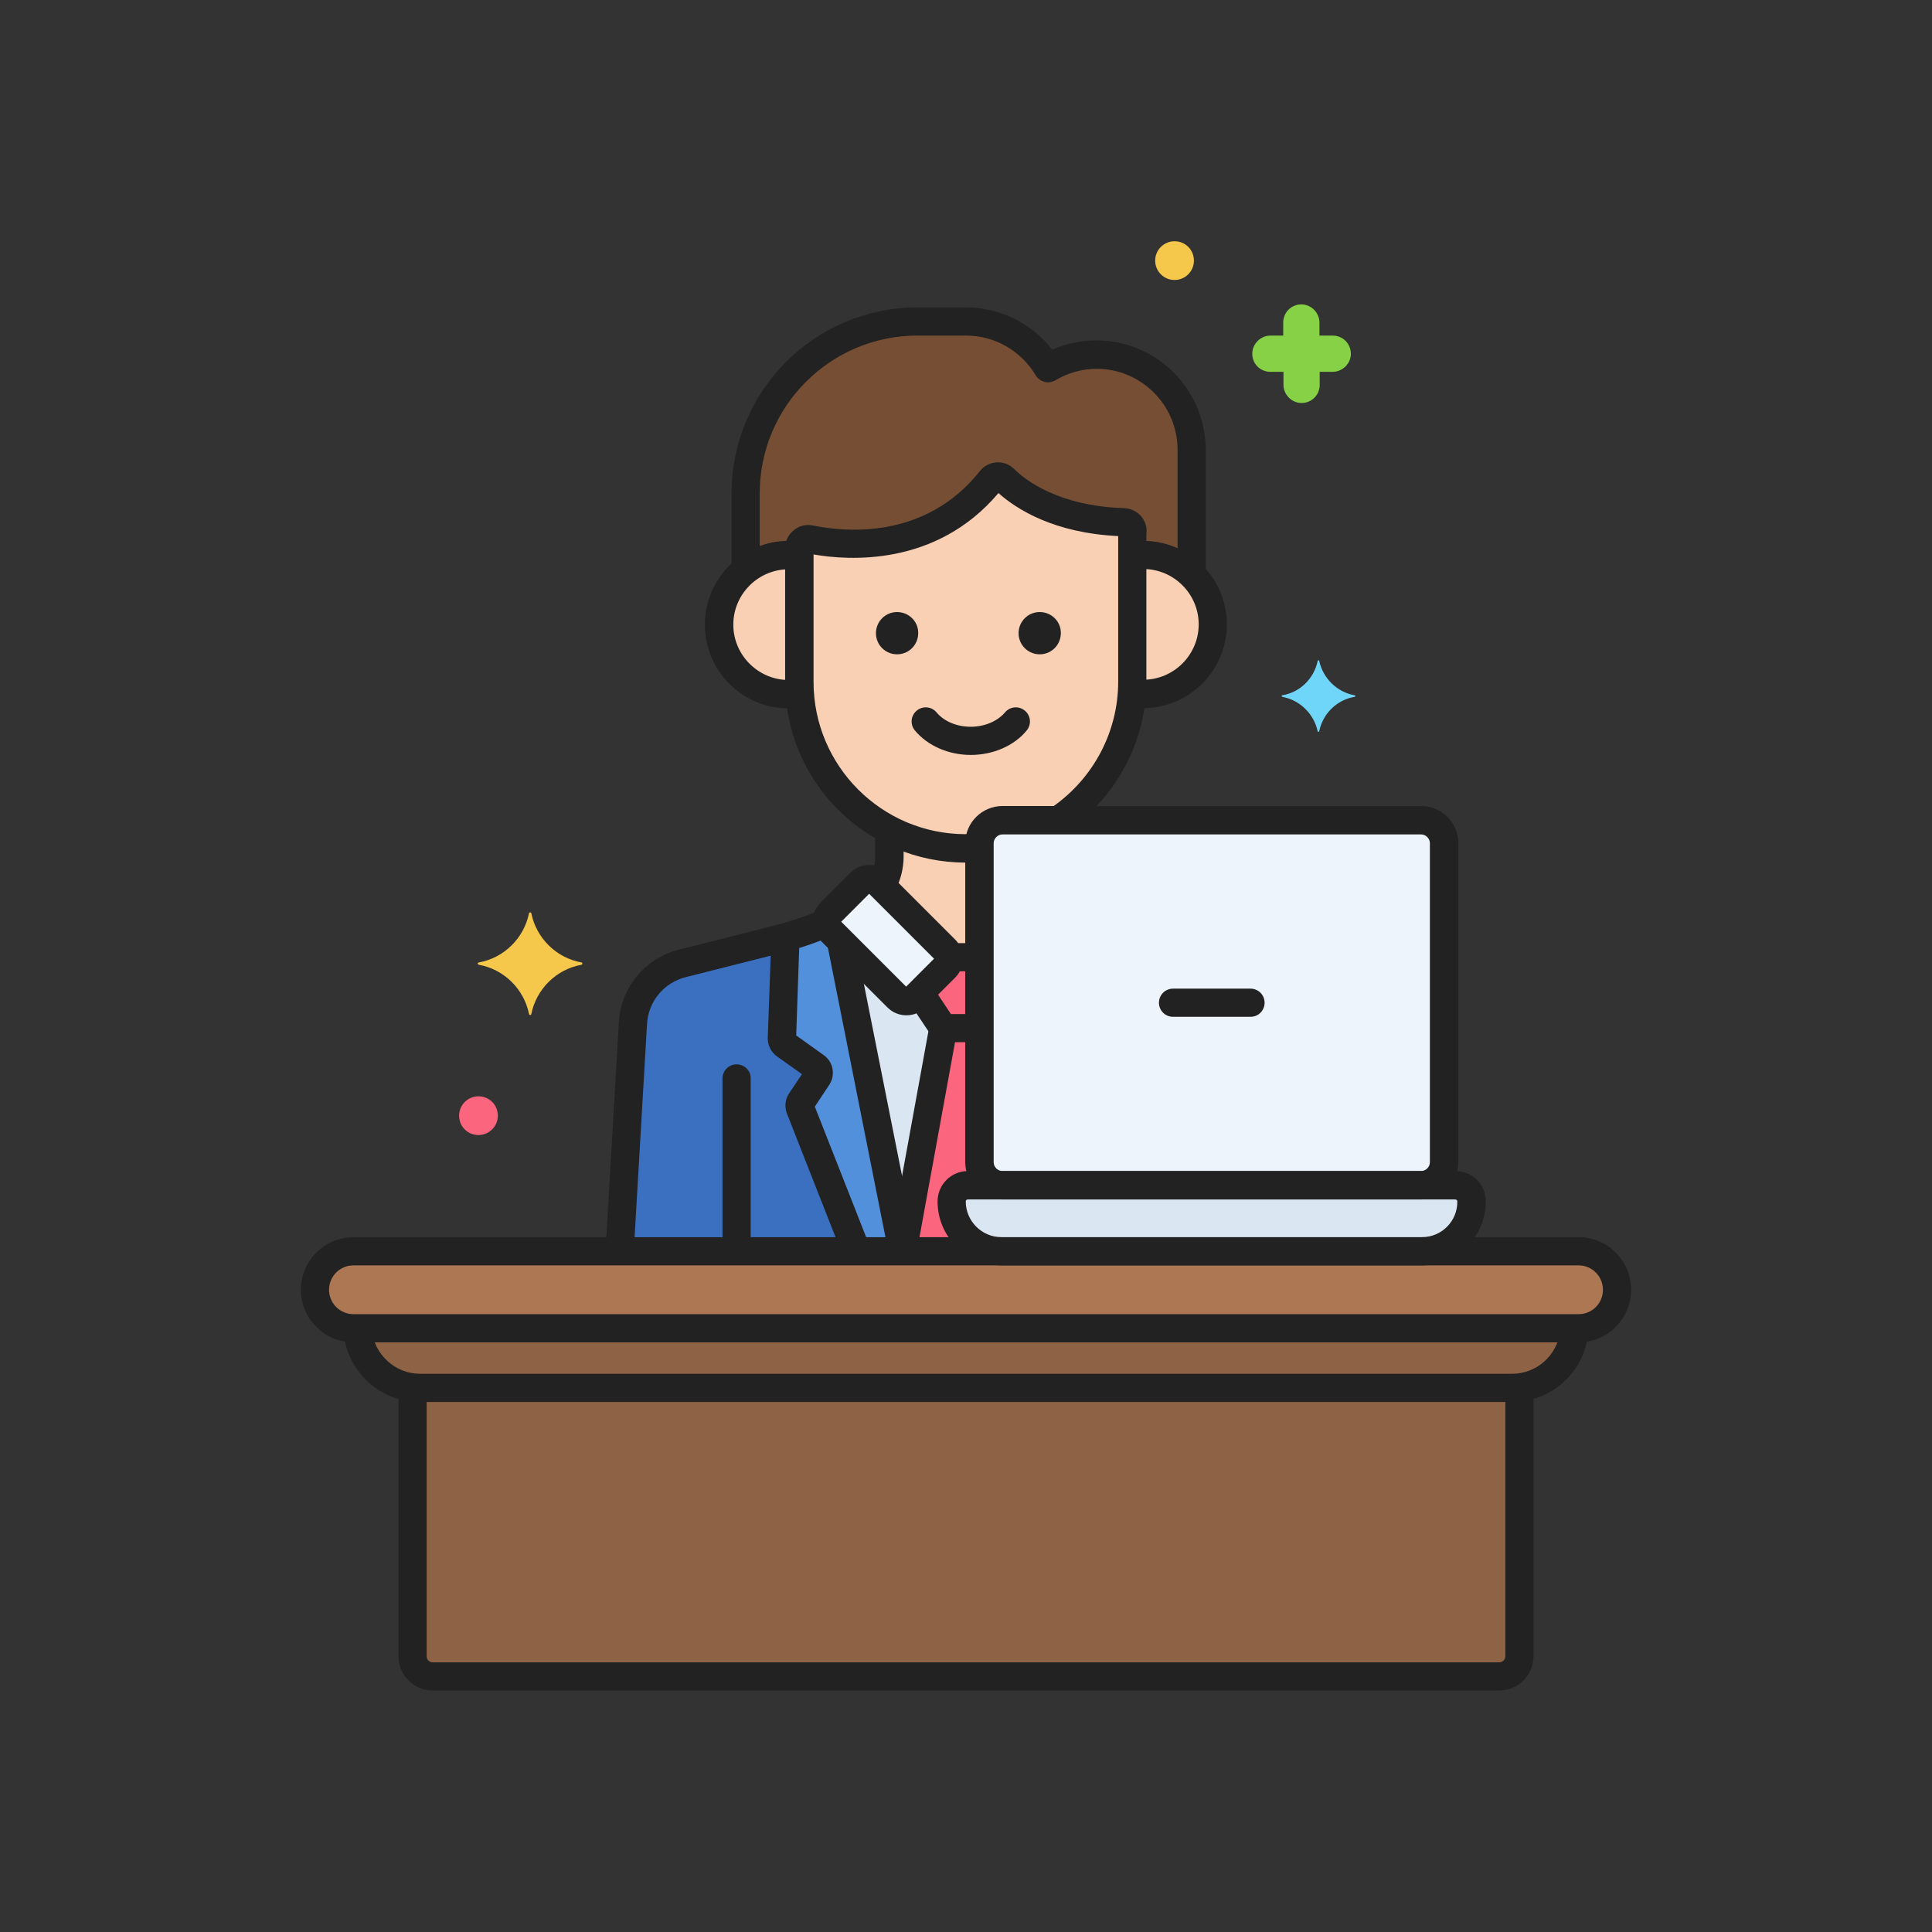 <?xml version="1.0" encoding="utf-8"?>
<!-- Generator: Adobe Illustrator 24.1.2, SVG Export Plug-In . SVG Version: 6.00 Build 0)  -->
<!DOCTYPE svg PUBLIC "-//W3C//DTD SVG 1.1//EN" "http://www.w3.org/Graphics/SVG/1.1/DTD/svg11.dtd">
<svg version="1.1" id="Layer_1" xmlns:x="http://ns.adobe.com/Extensibility/1.0/" xmlns:i="http://ns.adobe.com/AdobeIllustrator/10.0/" xmlns:graph="http://ns.adobe.com/Graphs/1.0/"
	 xmlns="http://www.w3.org/2000/svg" xmlns:xlink="http://www.w3.org/1999/xlink" x="0px" y="0px" viewBox="0 0 768 768"
	 style="enable-background:new 0 0 768 768;" xml:space="preserve">
<rect x="0" y="0" width="768" height="768" fill="#333333" stroke="none"/>
<style type="text/css">
	.st0{fill:#DAE6F1;}
	.st1{fill:#3A70BF;}
	.st2{fill:#5290DB;}
	.st3{fill:#FC657E;}
	.st4{fill:#222222;}
	.st5{fill:#AD7753;}
	.st6{fill:#8E6244;}
	.st7{fill:#EDF4FC;}
	.st8{fill:#F9D0B4;}
	.st9{fill:#754E34;}
	.st10{fill:#F5C84C;}
	.st11{fill:#70D6F9;}
	.st12{fill:#87D147;}
</style>
<g>
	<path class="st0" d="M378.3,477.6c0-3.6,2.9-6.5,6.5-6.5h13.7c-5.1,0-9.2-4.1-9.2-9.2v-81.4h-12.2c0.1,1.5-0.3,3-1.4,4.1
		l-11.9,11.9c-2,2-5.2,2-7.1,0l-22.4-22.4l24.5,123.3h39.3C387.2,497.4,378.3,488.5,378.3,477.6z"/>
	<path class="st1" d="M318.2,440.6c-0.4-0.9-0.3-2,0.3-2.8l6.5-9.7c0.9-1.4,0.6-3.2-0.8-4.2l-12-8.6c-0.8-0.6-1.3-1.6-1.3-2.6
		l1.4-40.3c-1,0.3-2.1,0.6-3.1,0.8l-38,9.6c-11.1,2.8-19.1,12.5-19.7,23.9l-5.3,90.6h94.2L318.2,440.6z"/>
	<path class="st2" d="M334.3,374.1l-4.2-4.2c-0.9-0.9-1.3-2-1.4-3.1c-5.3,2.3-10.7,4.1-16.2,5.7l-1.4,40.3c0,1,0.4,2,1.3,2.6l12,8.6
		c1.3,1,1.7,2.8,0.8,4.2l-6.5,9.7c-0.6,0.8-0.7,1.9-0.3,2.8l22.3,56.8h18.3L334.3,374.1z"/>
	<path class="st3" d="M377.2,380.6c0.1,1.5-0.3,3-1.4,4.1l-10,10l0.3,0.6l9,13.5h14.3v-28.2H377.2z"/>
	<path class="st3" d="M378.3,477.6c0-3.6,2.9-6.5,6.5-6.5h13.7c-5.1,0-9.2-4.1-9.2-9.2v-53.2H375l-16.2,88.7h39.3
		C387.2,497.4,378.3,488.5,378.3,477.6z"/>
	<path class="st4" d="M387.8,403.1H378l-7.3-11c-1.7-2.6-5.2-3.3-7.8-1.6c-2.6,1.7-3.3,5.2-1.6,7.8l9,13.5c1,1.6,2.8,2.5,4.7,2.5
		h12.8c3.1,0,5.6-2.5,5.6-5.6C393.4,405.6,390.9,403.1,387.8,403.1z"/>
	<path class="st4" d="M375.9,403.6c-3-0.6-6,1.5-6.5,4.5l-15.8,86.7c-0.6,3.1,1.5,6,4.5,6.5c0.3,0.1,0.7,0.1,1,0.1
		c2.7,0,5-1.9,5.5-4.6l15.8-86.7C381,407.1,379,404.1,375.9,403.6z"/>
	<path class="st5" d="M627.5,497.4h-487c-8.5,0-15.3,6.9-15.3,15.3c0,8.5,6.9,15.3,15.3,15.3h487c8.5,0,15.3-6.9,15.3-15.3
		C642.8,504.3,636,497.4,627.5,497.4z"/>
	<path class="st6" d="M142.1,528c0.6,13.1,11.5,23.6,24.8,23.6h434.2c13.3,0,24.1-10.5,24.8-23.6H142.1z"/>
	<path class="st6" d="M601.1,551.7H166.9c-1,0-1.9-0.1-2.9-0.2v107c0,4.4,3.6,8,8,8h424c4.4,0,8-3.6,8-8v-107
		C603.1,551.6,602.1,551.7,601.1,551.7z"/>
	<path class="st7" d="M375.7,377.5l-26.6-26.6c-2-2-5.2-2-7.1,0L330,362.8c-2,2-2,5.2,0,7.1l26.6,26.6c2,2,5.2,2,7.1,0l11.9-11.9
		C377.7,382.7,377.7,379.5,375.7,377.5z"/>
	<path class="st8" d="M384,337.2c-11,0-21.3-2.7-30.5-7.5v10.8c0,4.2-1.1,8.2-3.2,11.6l25.4,25.4c0.9,0.9,1.3,1.9,1.4,3.1h12.2V337
		C387.6,337.1,385.8,337.2,384,337.2z"/>
	<path class="st8" d="M450.2,211.1c0-1.9-1.5-3.4-3.4-3.5c-27.5-0.8-42-11.7-47.5-17.2c-1.5-1.5-4-1.3-5.3,0.3
		c-24.2,30.4-59.8,26.1-71.8,23.6c-2.2-0.5-4.3,1.2-4.3,3.4v53.3c0,36.4,29.8,66.2,66.2,66.2c1.8,0,3.6-0.1,5.3-0.2v-1.8
		c0-5.1,4.1-9.2,9.2-9.2h22.3c17.7-11.9,29.4-32.1,29.4-54.9v-58.9C450.2,211.8,450.2,211.4,450.2,211.1z"/>
	<path class="st9" d="M435.8,140.9c-7.1,0-13.6,2-19.3,5.4c-6.6-11-18.7-18.5-32.4-18.5h-19.4c-37.6,0-68.3,30.7-68.3,68.3v30.6
		c4.7-3.8,10.7-6.1,17.2-6.1c1.4,0,2.9,0.1,4.2,0.3v-3.2c0-2.2,2.1-3.9,4.3-3.4c12,2.5,47.6,6.8,71.8-23.6c1.3-1.7,3.8-1.8,5.3-0.3
		c5.6,5.5,20,16.4,47.5,17.2c1.9,0.1,3.4,1.6,3.4,3.5c0,0.3,0,0.7,0,1v8.9c1.4-0.2,2.8-0.3,4.2-0.3c7.4,0,14.2,3,19.2,7.8v-49.7
		C473.6,157.9,456.6,140.9,435.8,140.9z"/>
	<path class="st8" d="M454.4,220.6c-1.4,0-2.9,0.1-4.2,0.3v50.1c0,1.5-0.1,3-0.2,4.4c1.4,0.2,2.9,0.4,4.4,0.4
		c15.3,0,27.6-12.4,27.6-27.6C482,233,469.7,220.6,454.4,220.6z"/>
	<path class="st8" d="M317.8,271.1V221c-1.4-0.2-2.8-0.3-4.2-0.3c-15.3,0-27.6,12.4-27.6,27.6c0,15.3,12.4,27.6,27.6,27.6
		c1.5,0,3-0.2,4.4-0.4C317.9,274,317.8,272.6,317.8,271.1z"/>
	<path class="st4" d="M407.4,282.5c-2.4-2-5.9-1.7-7.9,0.7c-3,3.5-8.1,5.7-13.6,5.7s-10.6-2.1-13.6-5.7c-2-2.4-5.5-2.7-7.9-0.7
		c-2.4,2-2.7,5.5-0.7,7.9c5.1,6.1,13.4,9.7,22.2,9.7c8.8,0,17.2-3.6,22.2-9.7C410.1,288,409.8,284.5,407.4,282.5z"/>
	<path class="st4" d="M413.3,243.3c-4.7,0-8.4,3.8-8.4,8.4c0,4.7,3.8,8.4,8.4,8.4c4.7,0,8.4-3.8,8.4-8.4
		C421.8,247.1,418,243.3,413.3,243.3z"/>
	<path class="st4" d="M356.6,243.3c-4.7,0-8.4,3.8-8.4,8.4c0,4.7,3.8,8.4,8.4,8.4c4.7,0,8.4-3.8,8.4-8.4
		C365.1,247.1,361.3,243.3,356.6,243.3z"/>
	<path class="st4" d="M292.8,423.1c-3.1,0-5.6,2.5-5.6,5.6v64.4c0,3.1,2.5,5.6,5.6,5.6c3.1,0,5.6-2.5,5.6-5.6v-64.4
		C298.5,425.6,295.9,423.1,292.8,423.1z"/>
	<path class="st4" d="M379.7,373.5l-26.6-26.6c-2-2-4.7-3.1-7.5-3.1s-5.5,1.1-7.5,3.1l-11.9,11.9c-4.2,4.2-4.2,10.9,0,15.1
		l26.6,26.6c2,2,4.7,3.1,7.5,3.1c2.9,0,5.5-1.1,7.5-3.1l11.9-11.9c2-2,3.1-4.7,3.1-7.5C382.8,378.2,381.7,375.5,379.7,373.5z
		 M360.2,392.2l-25.8-25.8l11.1-11.1l25.8,25.8L360.2,392.2z"/>
	<path class="st4" d="M387,374.9h-9c-3.1,0-5.6,2.5-5.6,5.6s2.5,5.6,5.6,5.6h9c3.1,0,5.6-2.5,5.6-5.6S390.2,374.9,387,374.9z"/>
	<path class="st4" d="M353.5,325.8c-3.1,0-5.6,2.5-5.6,5.6v9.1c0,2.8-0.7,5.5-1.9,7.9c-1.4,2.8-0.4,6.2,2.4,7.6
		c0.8,0.4,1.7,0.6,2.6,0.6c2,0,4-1.1,5-3c2.1-4,3.2-8.6,3.2-13.1v-9.1C359.1,328.3,356.6,325.8,353.5,325.8z"/>
	<path class="st4" d="M332.9,365c-1.2-2.9-4.5-4.2-7.4-3c-5.7,2.4-11.7,4.4-17.6,5.9l-38,9.6c-13.5,3.4-23.2,15.1-23.9,29l-5.2,89.1
		c-0.2,3.1,2.2,5.8,5.3,5.9c0.1,0,0.2,0,0.3,0c3,0,5.4-2.3,5.6-5.3l5.2-89.1c0.5-9,6.7-16.5,15.5-18.7l38-9.6
		c6.5-1.6,13-3.8,19.2-6.4C332.7,371.2,334.1,367.9,332.9,365z"/>
	<path class="st4" d="M455.8,211c-0.1-4.9-4-8.8-8.9-9c-26-0.8-39.3-11.1-43.8-15.6c-1.9-1.8-4.4-2.8-7-2.6c-2.6,0.2-5,1.4-6.6,3.5
		c-21.8,27.4-53.6,24.2-66.3,21.6c-2.7-0.6-5.5,0.1-7.7,1.9c-2.1,1.7-3.4,4.3-3.4,7.1v53.2c0,39.6,32.2,71.8,71.8,71.8
		c1.2,0,2.3,0,3.5-0.1c3.1-0.1,5.5-2.8,5.4-5.9c-0.1-3.1-2.8-5.5-5.9-5.4c-1,0-2,0.1-3,0.1c-33.4,0-60.5-27.2-60.5-60.5v-50.7
		c13.6,2.4,48.7,5,73.5-24.4c7.3,6.5,22.2,15.9,47.6,17.1v57.9c0,19.7-9.7,38.2-25.9,49.6c-2.5,1.8-3.2,5.3-1.4,7.8
		c1.8,2.5,5.3,3.2,7.8,1.4c19.2-13.5,30.7-35.5,30.7-58.8v-58.9L455.8,211z"/>
	<path class="st4" d="M435.8,135.3c-6,0-12,1.3-17.5,3.7c-8.2-10.5-20.9-16.8-34.2-16.8h-19.4c-40.8,0-73.9,33.2-73.9,73.9v29.2
		c0,3.1,2.5,5.6,5.6,5.6c3.1,0,5.6-2.5,5.6-5.6v-29.2c0-34.6,28.1-62.7,62.7-62.7h19.4c11.2,0,21.8,6,27.6,15.8
		c0.8,1.3,2,2.2,3.5,2.6c1.4,0.4,3,0.1,4.3-0.6c5-3,10.7-4.6,16.4-4.6c17.7,0,32.2,14.4,32.2,32.2v48.4c0,3.1,2.5,5.6,5.6,5.6
		c3.1,0,5.6-2.5,5.6-5.6v-48.4C479.2,154.7,459.7,135.3,435.8,135.3z"/>
	<path class="st4" d="M454.4,215c-0.9,0-1.8,0-2.7,0.1c-3.1,0.3-5.4,3-5.1,6.1c0.3,3.1,3,5.4,6.1,5.1c0.6,0,1.2-0.1,1.8-0.1
		c12.1,0,22,9.9,22,22c0,12.1-9.9,22-22,22c-0.7,0-1.3,0-2-0.1c-3.1-0.3-5.9,1.9-6.2,5c-0.3,3.1,1.9,5.9,5,6.2
		c1.1,0.1,2.1,0.2,3.1,0.2c18.3,0,33.3-14.9,33.3-33.3S472.8,215,454.4,215z"/>
	<path class="st4" d="M315.2,270.2c-0.5,0-1.1,0.1-1.7,0.1c-12.1,0-22-9.9-22-22c0-12.1,9.9-22,22-22c0.6,0,1.2,0,1.7,0.1
		c3.1,0.2,5.8-2.1,6.1-5.2c0.2-3.1-2.1-5.8-5.2-6.1c-0.9-0.1-1.7-0.1-2.6-0.1c-18.3,0-33.3,14.9-33.3,33.3s14.9,33.3,33.3,33.3
		c0.9,0,1.8,0,2.7-0.1c3.1-0.3,5.4-3,5.1-6.1C321.1,272.2,318.4,269.9,315.2,270.2z"/>
	<path class="st7" d="M564.9,326H398.5c-5.1,0-9.2,4.1-9.2,9.2V462c0,5.1,4.1,9.2,9.2,9.2h166.4c5.1,0,9.2-4.1,9.2-9.2V335.2
		C574.1,330.1,570,326,564.9,326z"/>
	<path class="st0" d="M578.6,471.1H384.8c-3.6,0-6.5,2.9-6.5,6.5c0,10.9,8.9,19.8,19.8,19.8h167.1c10.9,0,19.8-8.9,19.8-19.8
		C585.1,474,582.2,471.1,578.6,471.1z"/>
	<path class="st4" d="M497.1,393h-30.8c-3.1,0-5.6,2.5-5.6,5.6c0,3.1,2.5,5.6,5.6,5.6h30.8c3.1,0,5.6-2.5,5.6-5.6
		C502.7,395.5,500.2,393,497.1,393z"/>
	<path class="st4" d="M564.9,320.4H398.5c-8.1,0-14.8,6.6-14.8,14.8V462c0,8.1,6.6,14.8,14.8,14.8h166.4c8.1,0,14.8-6.6,14.8-14.8
		V335.2C579.7,327,573.1,320.4,564.9,320.4z M568.4,462c0,1.9-1.6,3.5-3.5,3.5H398.5c-1.9,0-3.5-1.6-3.5-3.5V335.2
		c0-1.9,1.6-3.5,3.5-3.5h166.4c1.9,0,3.5,1.6,3.5,3.5V462z"/>
	<path class="st4" d="M578.6,465.5H384.8c-6.7,0-12.1,5.4-12.1,12.1c0,14,11.4,25.4,25.4,25.4h167.1c14,0,25.4-11.4,25.4-25.4
		C590.7,470.9,585.3,465.5,578.6,465.5z M565.2,491.8H398.1c-7.8,0-14.2-6.4-14.2-14.2c0-0.5,0.4-0.8,0.8-0.8h193.8
		c0.5,0,0.8,0.4,0.8,0.8C579.4,485.4,573.1,491.8,565.2,491.8z"/>
	<path class="st10" d="M231.2,382.6c-10.1-1.8-18-9.7-20-19.6c0-0.4-0.9-0.4-0.9,0c-2,9.9-9.9,17.8-20,19.6c-0.5,0-0.5,0.7,0,0.9
		c10.1,1.8,18,9.7,20,19.6c0,0.5,0.9,0.5,0.9,0c2-9.9,9.9-17.8,20-19.6C231.6,383.3,231.6,382.6,231.2,382.6z"/>
	<path class="st11" d="M538.5,276.4c-7.1-1.3-12.6-6.8-14.1-13.7c0-0.3-0.6-0.3-0.6,0c-1.4,6.9-6.9,12.5-14.1,13.7
		c-0.3,0-0.3,0.5,0,0.6c7.1,1.3,12.6,6.8,14.1,13.7c0,0.3,0.6,0.3,0.6,0c1.4-6.9,6.9-12.5,14.1-13.7
		C538.9,276.9,538.9,276.4,538.5,276.4z"/>
	<path class="st12" d="M529.7,133.4h-5.2v-5.2c0-3.8-3.2-7.2-7.2-7.2s-7.2,3.2-7.2,7.2v5.2H505c-3.8,0-7.2,3.2-7.2,7.2
		c0,4.1,3.2,7.2,7.2,7.2h5.2v5.2c0,3.8,3.2,7.2,7.2,7.2s7.2-3.2,7.2-7.2v-5.2h5.2c3.8,0,7.2-3.2,7.2-7.2
		C536.9,136.5,533.8,133.4,529.7,133.4z"/>
	<path class="st3" d="M190.2,435.8c-4.2,0-7.7,3.4-7.7,7.7s3.4,7.7,7.7,7.7c4.2,0,7.7-3.4,7.7-7.7S194.5,435.8,190.2,435.8z"/>
	<path class="st10" d="M466.9,95.9c-4.2,0-7.7,3.4-7.7,7.7c0,4.2,3.4,7.7,7.7,7.7c4.2,0,7.7-3.4,7.7-7.7
		C474.6,99.3,471.2,95.9,466.9,95.9z"/>
	<path class="st4" d="M627.5,491.8h-487c-11.5,0-20.9,9.4-20.9,20.9s9.4,20.9,20.9,20.9h487c11.5,0,20.9-9.4,20.9-20.9
		S639.1,491.8,627.5,491.8z M627.5,522.4h-487c-5.3,0-9.7-4.3-9.7-9.7c0-5.3,4.3-9.7,9.7-9.7h487c5.3,0,9.7,4.3,9.7,9.7
		C637.2,518.1,632.9,522.4,627.5,522.4z"/>
	<path class="st4" d="M626.4,524c-3.1-0.4-5.9,1.9-6.2,5c-1.1,9.7-9.3,17.1-19.1,17.1H166.9c-9.7,0-18.1-7.6-19.1-17.3
		c-0.3-3.1-3.1-5.3-6.1-5.1c-3.1,0.3-5.4,3.1-5.1,6.1c1.5,15.7,14.6,27.5,30.3,27.5h434.2c15.5,0,28.5-11.6,30.2-27
		C631.7,527.2,629.5,524.4,626.4,524z"/>
	<path class="st4" d="M604,547.2c-3.1,0-5.6,2.5-5.6,5.6v105.6c0,1.3-1.1,2.4-2.4,2.4H172c-1.3,0-2.4-1.1-2.4-2.4V553.5
		c0-3.1-2.5-5.6-5.6-5.6c-3.1,0-5.6,2.5-5.6,5.6v104.9c0,7.5,6.1,13.6,13.6,13.6h424c7.5,0,13.6-6.1,13.6-13.6V552.8
		C609.6,549.7,607.1,547.2,604,547.2z"/>
	<path class="st4" d="M364,494.7l-24.1-121.2c-0.6-3-3.6-5-6.6-4.4c-3,0.6-5,3.6-4.4,6.6L353,496.9c0.5,2.7,2.9,4.5,5.5,4.5
		c0.4,0,0.7,0,1.1-0.1C362.6,500.7,364.6,497.8,364,494.7z"/>
	<path class="st4" d="M345.1,493.8l-21.2-53.9l5.7-8.6c2.6-3.9,1.7-9.2-2.2-11.9l-10.9-7.8l1.3-37.7c0.1-3.1-2.3-5.7-5.4-5.8
		c-3-0.1-5.7,2.3-5.8,5.4l-1.4,39c-0.1,2.9,1.3,5.7,3.6,7.4l10,7.1l-5.1,7.6c-1.6,2.4-1.9,5.3-0.9,8l21.7,55.2
		c0.9,2.2,3,3.6,5.2,3.6c0.7,0,1.4-0.1,2.1-0.4C344.8,499.9,346.2,496.6,345.1,493.8z"/>
</g>
</svg>
